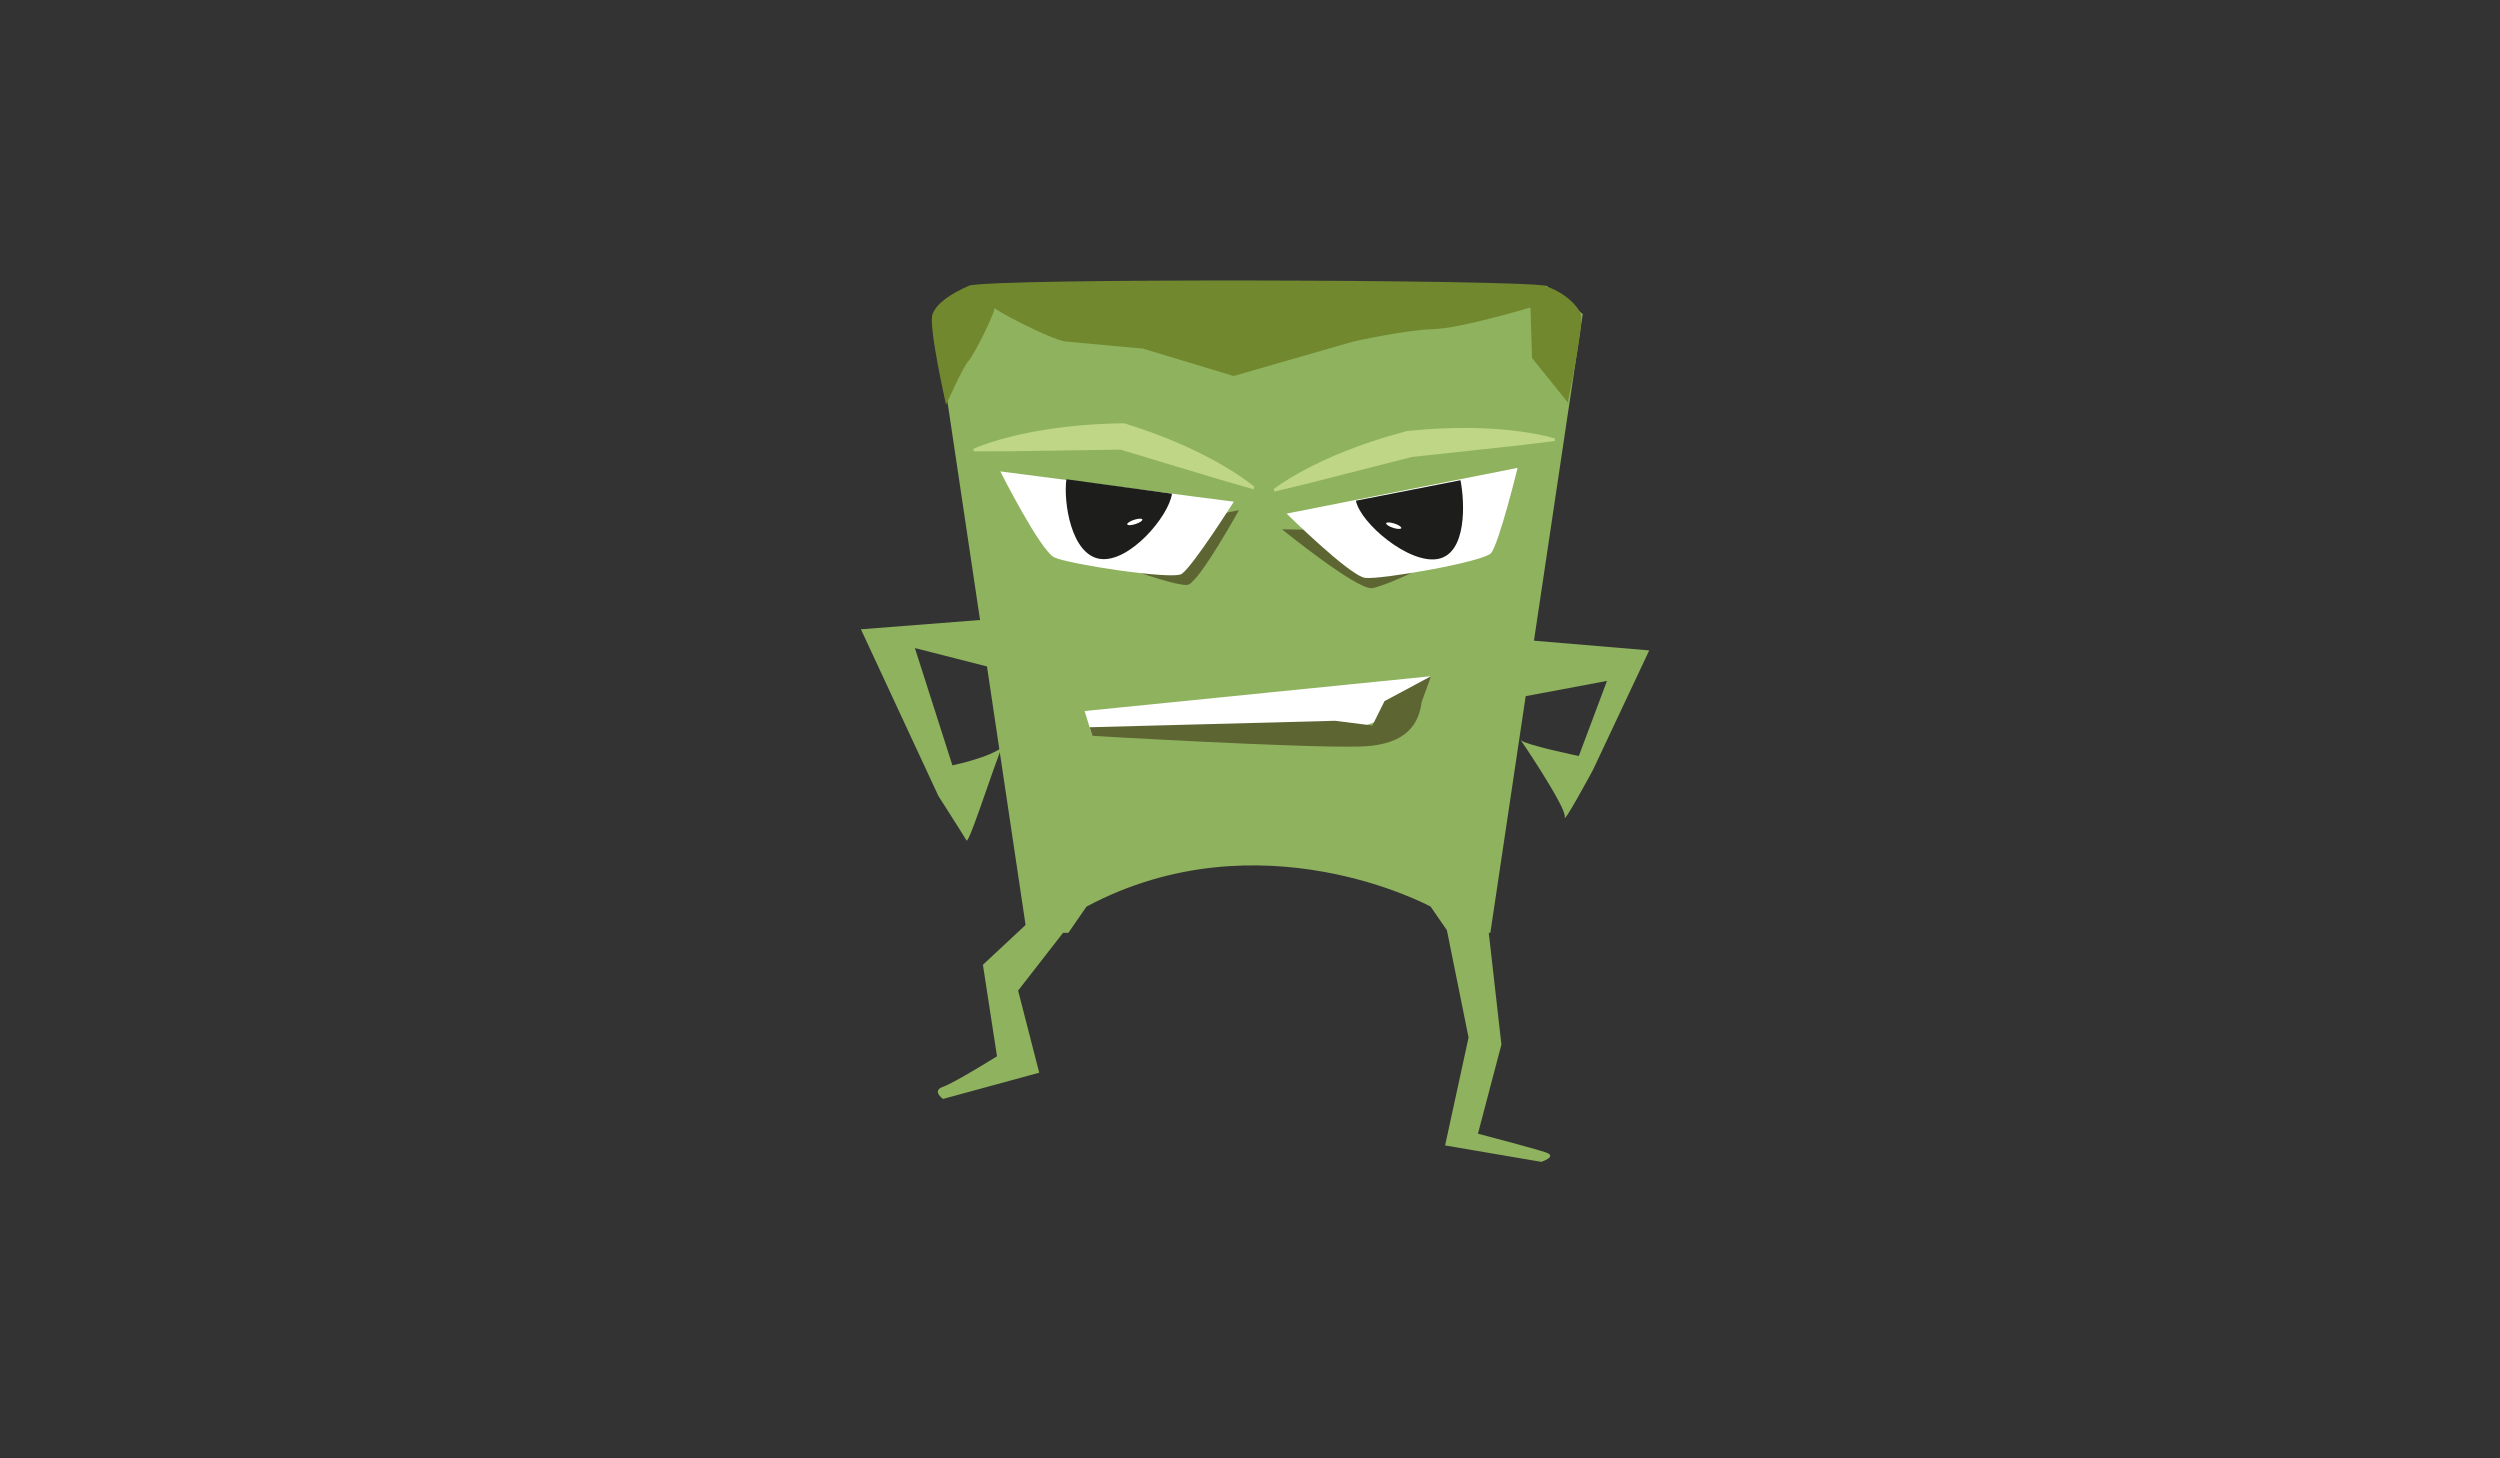 <?xml version="1.0" encoding="utf-8"?>
<!-- Generator: Adobe Illustrator 16.0.0, SVG Export Plug-In . SVG Version: 6.00 Build 0)  -->
<!DOCTYPE svg PUBLIC "-//W3C//DTD SVG 1.1//EN" "http://www.w3.org/Graphics/SVG/1.1/DTD/svg11.dtd">
<svg version="1.1" id="Layer_1" xmlns="http://www.w3.org/2000/svg" xmlns:xlink="http://www.w3.org/1999/xlink" x="0px" y="0px"
	 width="960px" height="560px" viewBox="0 0 960 560" enable-background="new 0 0 960 560" xml:space="preserve">
<rect x="0" y="0" width="960" height="560" fill="#333333" stroke="none"/>
<path fill="#8FB25E" d="M417.215,348.131l-6.953,10.063h-15.994l-30.264-202.737l-5.203-34.864l13.908-10.834h221.148l13.91,10.834
	l-5.156,34.542l-30.313,203.06h-15.994l-6.955-10.063C549.35,348.131,483.979,312.529,417.215,348.131z"/>
<path fill="#5D6633" d="M475.734,195.938c0,0-14.49,26.236-19.283,28.523c-3.797,1.809-41.852-12.449-46.756-15.896"/>
<g>
	<path fill="#BED685" d="M373.842,172.305c1.168-0.532,2.338-0.926,3.508-1.394c1.17-0.414,2.34-0.818,3.512-1.183
		c2.342-0.752,4.686-1.385,7.031-1.995l3.519-0.836l3.521-0.743c1.174-0.26,2.35-0.438,3.523-0.66
		c1.174-0.221,2.349-0.422,3.523-0.589l3.525-0.528l3.527-0.436c2.352-0.313,4.705-0.469,7.059-0.711l3.531-0.237
		c1.177-0.067,2.354-0.171,3.531-0.21l3.533-0.125c1.178-0.037,2.355-0.1,3.535-0.092l1.697,0.013l1.165,0.39
		c2.115,0.705,4.253,1.338,6.349,2.104l3.151,1.129c1.054,0.363,2.095,0.772,3.134,1.184l3.122,1.223
		c1.038,0.418,2.063,0.873,3.095,1.307c1.03,0.445,2.068,0.861,3.086,1.346l3.063,1.41c1.021,0.472,2.026,0.994,3.04,1.488
		c1.016,0.49,2.022,1.006,3.021,1.548c1,0.539,2.012,1.044,3,1.619c0.99,0.569,1.99,1.106,2.975,1.701
		c0.98,0.601,1.974,1.163,2.945,1.792c0.976,0.621,1.953,1.232,2.916,1.895c0.969,0.641,1.924,1.323,2.877,2.015
		c0.94,0.733,1.9,1.404,2.821,2.198l-0.298,0.967l-12.852-3.711l-12.808-3.854l-25.61-7.723l0.316,0.045
		c-2.355,0.062-4.713,0.076-7.07,0.116l-7.07,0.103l-14.141,0.203l-14.141,0.204l-14.144,0.04L373.842,172.305z"/>
</g>
<g>
	<path fill="#BED685" d="M489.117,187.793c0.972-0.767,1.979-1.404,2.967-2.109c1-0.658,2.004-1.307,3.018-1.914
		c1.008-0.632,2.031-1.203,3.049-1.794c1.02-0.587,2.053-1.123,3.078-1.687c1.029-0.55,2.068-1.061,3.103-1.592
		c1.034-0.533,2.084-1.002,3.125-1.506c1.04-0.509,2.093-0.969,3.145-1.432c1.054-0.456,2.098-0.949,3.161-1.367l3.18-1.299
		c1.06-0.432,2.133-0.811,3.199-1.219c1.07-0.393,2.131-0.822,3.211-1.176l3.23-1.105c2.148-0.75,4.334-1.367,6.499-2.057
		c1.084-0.34,2.185-0.617,3.276-0.93l3.28-0.91l0.673-0.188l0.703-0.062l6.899-0.608l3.46-0.199
		c1.154-0.057,2.305-0.156,3.463-0.173l3.471-0.099c1.156-0.046,2.316-0.039,3.477-0.037l3.482,0.009l3.492,0.102
		c1.162,0.021,2.33,0.101,3.497,0.165c1.167,0.07,2.333,0.119,3.505,0.232c2.338,0.177,4.685,0.426,7.034,0.713
		c2.353,0.316,4.708,0.658,7.076,1.116c1.183,0.216,2.368,0.472,3.556,0.739c1.193,0.316,2.379,0.563,3.578,0.942l0.103,1.006
		l-13.753,1.657l-13.771,1.498l-27.54,2.988l0.152-0.029l-26.391,6.73l-13.196,3.36l-13.235,3.209L489.117,187.793z"/>
</g>
<path fill="#FFFFFF" d="M453.781,220.372c-3.455,2.394-43.544-3.729-48.938-6.345c-5.395-2.615-20.73-33.008-20.73-33.008
	l89.675,11.626C473.788,192.646,458.146,217.348,453.781,220.372z"/>
<path fill="#5D6633" d="M569.486,204.387c-1.777,3.809-36.806,21.002-42.783,21.462c-5.977,0.46-34.421-22.595-34.421-22.595"/>
<path fill="#1D1D1B" d="M450.035,189.582c-1.19,8.698-16.355,26.571-27.549,25.039c-11.196-1.531-14.182-21.889-12.991-30.586"/>
<path fill="#FFFFFF" d="M438.668,199.505c0.098,0.47-1.121,1.261-2.725,1.767c-1.604,0.508-2.986,0.537-3.084,0.068
	c-0.1-0.469,1.119-1.26,2.725-1.768C437.188,199.066,438.568,199.035,438.668,199.505z"/>
<path fill="#FFFFFF" d="M572.633,212.32c-2.512,3.371-42.462,10.34-48.409,9.58c-5.944-0.761-30.167-24.683-30.167-24.683
	l88.706-17.554C582.763,179.664,575.808,208.063,572.633,212.32z"/>
<path fill="#1D1D1B" d="M520.672,192.267c1.688,8.616,20.456,24.526,31.545,22.354c11.088-2.172,10.299-21.603,8.611-30.219"/>
<path fill="#FFFFFF" d="M532.285,200.942c-0.099,0.47,1.121,1.261,2.727,1.768c1.604,0.508,2.982,0.536,3.083,0.067
	c0.099-0.47-1.122-1.26-2.728-1.768C533.765,200.504,532.385,200.473,532.285,200.942z"/>
<path fill="#FFFFFF" d="M416.486,273.039l133.027-13.373c0,0-12.498,20.258-36.938,20.721c-24.438,0.462-93.129,2.18-93.129,2.18
	L416.486,273.039z"/>
<path fill="#5D6633" d="M549.514,259.666l-17.861,9.566l-4.661,9.354l-14.415-1.803l-94.154,2.48l1.025,3.303
	c0,0,77.701,4.589,102.139,4.127c15.615-0.297,22.944-6.127,24.324-17.117L549.514,259.666z"/>
<path fill="#71882E" d="M602.096,154.595l-13.795-17.102l-0.607-19.427c0,0-26.76,8.063-37.332,8.326
	c-10.574,0.264-30.66,4.758-30.66,4.758l-46,13.232c0,0-35.451-10.723-35.014-10.59c0.438,0.132-23.98-2.158-29.383-2.643
	c-5.402-0.486-29.391-13.021-27.615-13.282s-7.744,18.667-9.746,20.682c-2.002,2.017-8.43,16.425-8.43,16.425l-0.213,0.481
	c0,0-6.939-30.554-5.203-34.864c1.734-4.309,6.953-7.745,13.908-10.834s213.725-2.363,221.148,0
	c7.424,2.362,12.566,7.414,13.91,10.834c1.344,3.422-5.156,34.542-5.156,34.542L602.096,154.595z"/>
<path fill="#BED685" d="M380.156,134.932"/>
<path fill="#8FB25E" d="M555.265,273.049"/>
<path fill="#8FB25E" d="M555.265,243.172"/>
<path fill="#8FB25E" d="M415.434,237.807"/>
<path fill="#8FB25E" d="M415.434,267.685"/>
<path fill="#8FB25E" d="M555.58,357.068l8.348,41.337l-9.01,41.441l36.938,6.307c0,0,6.288-2.048,1.802-3.604
	c-4.486-1.554-26.126-7.207-26.126-7.207l9.01-34.234l-4.945-43.708"/>
<path fill="#8FB25E" d="M409.874,356.063l-18.919,24.324l8.107,31.531l-36.937,10.071c0,0-4.486-3.11,0-4.666
	c4.486-1.555,20.721-11.712,20.721-11.712l-5.405-35.135l17.127-15.983"/>
<path fill="#8FB25E" d="M555.265,243.172l78.032,6.585l-21.621,45.946c0,0-11.623,21.544-10.811,18.018s-18.239-31.67-17.117-29.729
	c1.121,1.941,22.522,6.306,22.522,6.306l10.811-28.828l-61.816,11.58"/>
<path fill="#8FB25E" d="M414.534,264.982l-63.22-16.127L365.73,293.9c0,0,21.619-4.504,20.72-9.909
	c-0.596-3.569-14.193,40.679-15.315,38.738c-1.123-1.941-10.81-17.116-10.81-17.116l-29.73-63.965l83.939-6.544"/>
</svg>
